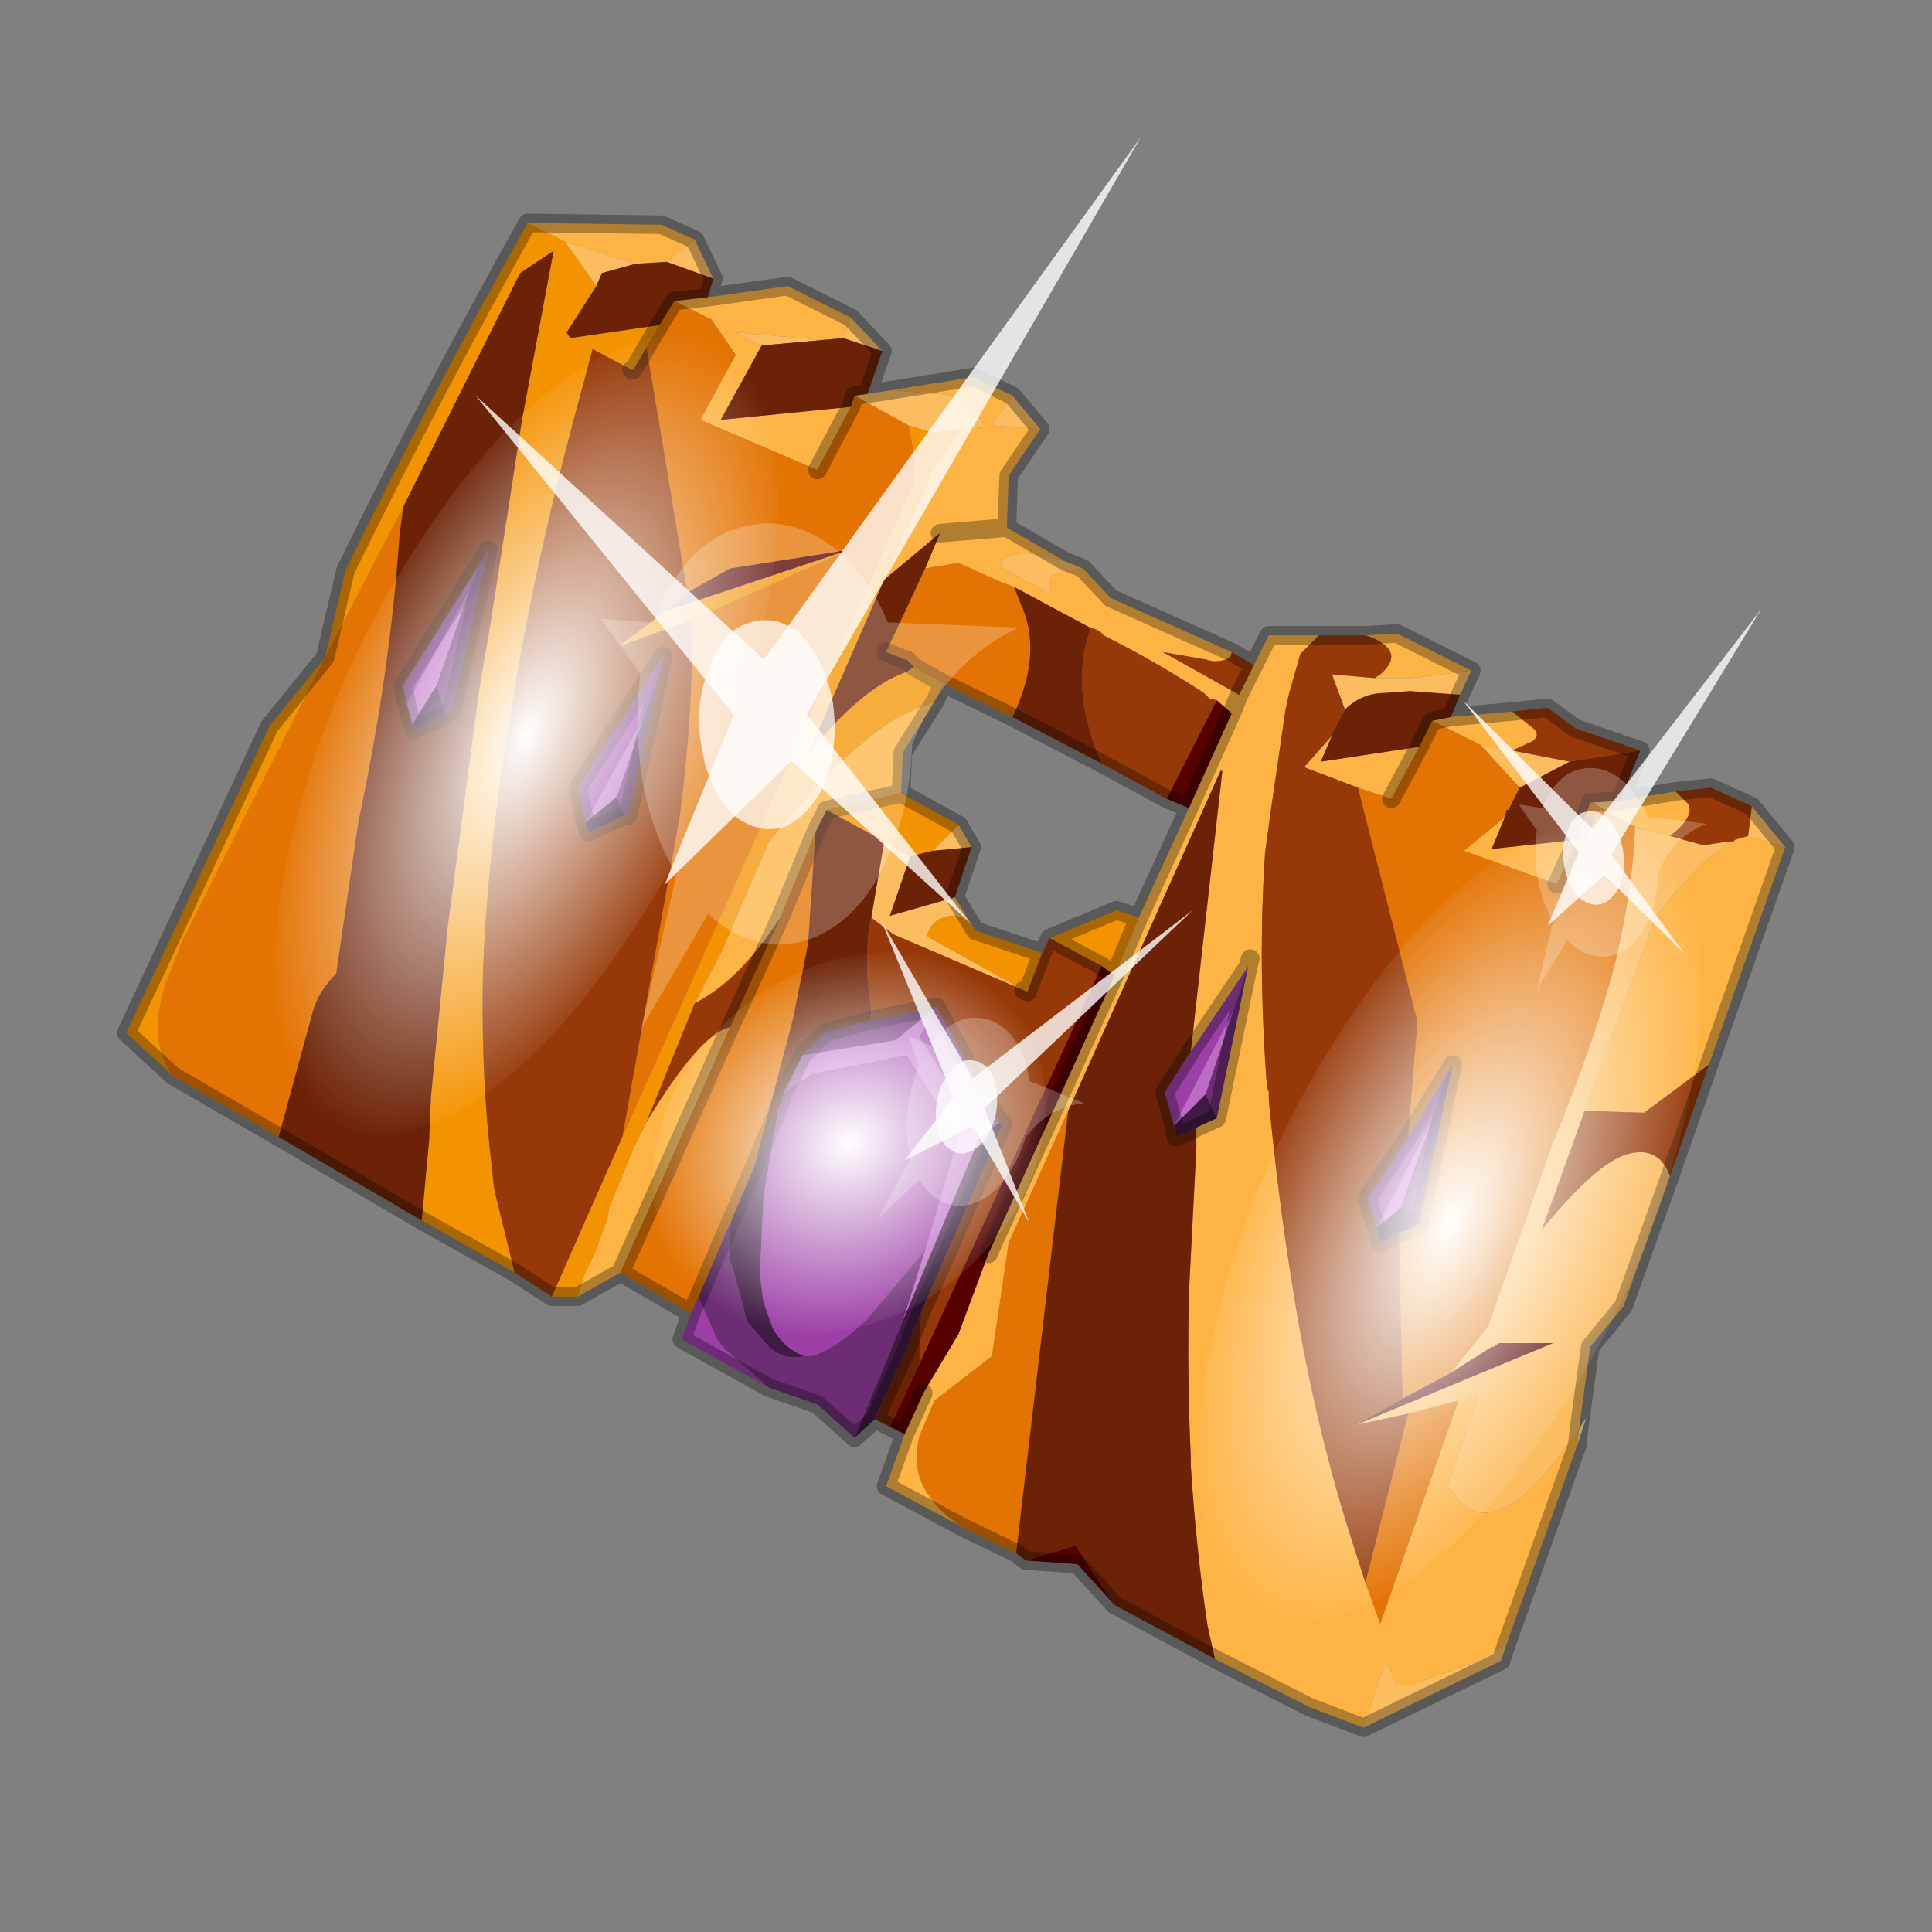 <?xml version="1.0" encoding="UTF-8" standalone="no"?>
<svg xmlns:xlink="http://www.w3.org/1999/xlink" height="520.0px" width="520.0px" xmlns="http://www.w3.org/2000/svg">
  <rect width="100%" height="100%" fill="#808080" stroke="none"/>
  <g transform="matrix(10.0, 0.0, 0.0, 10.0, 0.0, 0.0)">
    <use height="52.0" transform="matrix(1.0, 0.0, 0.0, 1.0, 0.0, 0.0)" width="52.0" xlink:href="#shape0"/>
    <use height="136.85" transform="matrix(-0.059, 0.145, -0.073, -0.019, 48.392, 23.443)" width="148.25" xlink:href="#sprite0"/>
    <use height="136.85" transform="matrix(-0.059, 0.145, -0.073, -0.019, 23.542, 10.343)" width="148.25" xlink:href="#sprite0"/>
    <use height="136.85" transform="matrix(-0.028, 0.068, -0.07, -0.018, 29.718, 26.951)" width="148.25" xlink:href="#sprite0"/>
    <use height="20.95" transform="matrix(-0.314, -0.109, -0.118, 0.496, 32.1, 24.5)" width="24.45" xlink:href="#sprite1"/>
    <use height="20.95" transform="matrix(-0.332, -0.024, 0.015, 0.51, 47.4, 16.4)" width="24.45" xlink:href="#sprite1"/>
    <use height="20.95" transform="matrix(-0.74, 0.007, 0.033, 1.139, 30.7, 3.7)" width="24.45" xlink:href="#sprite1"/>
  </g>
  <defs>
    <g id="shape0" transform="matrix(1.0, 0.0, 0.0, 1.0, 0.0, 0.0)">
      <path d="M52.0 0.0 L52.0 52.0 0.0 52.0 0.0 0.0 52.0 0.0" fill="#795fa9" fill-opacity="0.0" fill-rule="evenodd" stroke="none"/>
      <path d="M42.5 38.45 L42.7 38.15 42.45 38.9 42.5 38.45" fill="#feeba3" fill-rule="evenodd" stroke="none"/>
      <path d="M46.5 22.7 L46.5 22.65 46.55 22.65 46.5 22.7" fill="#fff2c4" fill-rule="evenodd" stroke="none"/>
      <path d="M33.6 26.0 L33.65 25.8 33.6 26.0" fill="#9a0b02" fill-rule="evenodd" stroke="none"/>
      <path d="M12.65 15.85 L11.75 18.45 11.1 19.5 10.95 18.95 12.65 15.85 M15.75 22.15 L17.35 19.25 16.6 21.45 15.75 22.15 M21.1 29.4 L21.6 28.4 24.1 28.0 25.2 27.1 24.75 27.9 26.2 30.25 26.9 30.2 26.35 30.65 24.3 35.55 24.9 33.65 25.8 30.6 24.4 28.4 21.85 28.9 21.1 29.4 M31.6 30.3 L33.2 27.2 32.45 29.45 31.6 30.3 M38.5 30.25 L37.7 32.5 37.05 33.05 38.5 30.25" fill="#bd6bc7" fill-rule="evenodd" stroke="none"/>
      <path d="M20.7 37.35 L18.35 36.05 18.6 35.35 18.8 34.9 19.3 36.05 19.5 36.3 20.7 37.35 M12.9 15.2 L12.65 15.85 10.95 18.95 10.85 18.45 12.9 15.2 M15.75 22.15 L15.55 21.2 17.85 17.65 17.75 18.15 17.35 19.25 15.75 22.15 M20.95 29.85 L21.1 29.4 21.85 28.9 24.4 28.4 25.8 30.6 24.9 33.65 23.3 35.55 Q22.5 36.3 21.85 36.5 L21.65 36.5 Q21.1 36.3 20.8 35.75 L20.55 35.05 20.45 34.3 20.55 32.2 20.95 29.85 M37.05 33.05 L36.8 32.25 37.9 30.6 38.95 28.9 38.5 30.25 37.05 33.05 M25.2 27.1 L26.9 30.2 26.2 30.25 24.75 27.9 25.2 27.1 M32.05 28.3 L33.6 26.0 33.2 27.2 31.6 30.3 31.35 29.4 32.05 28.3" fill="#9c3fa7" fill-rule="evenodd" stroke="none"/>
      <path d="M23.0 38.7 L22.0 37.8 20.7 37.35 19.5 36.3 19.3 36.05 18.8 34.9 19.7 32.8 19.65 33.15 19.65 33.95 19.7 34.05 20.0 35.15 20.1 35.55 20.6 36.15 Q21.05 36.65 21.65 36.5 L21.85 36.5 Q22.5 36.3 23.3 35.55 L24.9 33.65 24.3 35.55 23.0 38.7 M12.65 15.85 L12.9 15.2 13.15 14.8 12.15 19.15 12.0 19.25 11.75 18.45 12.65 15.85 M17.35 19.25 L17.75 18.15 16.9 21.95 16.8 21.95 16.6 21.45 17.35 19.25 M21.6 28.4 L22.2 27.8 23.45 27.45 25.2 27.1 24.1 28.0 21.6 28.4 M33.2 27.2 L33.6 26.0 32.75 30.1 32.45 29.45 33.2 27.2 M38.5 30.25 L38.95 28.9 39.1 28.65 38.25 32.7 37.7 32.5 38.5 30.25" fill="#6d2d75" fill-rule="evenodd" stroke="none"/>
      <path d="M23.55 38.2 L23.0 38.7 24.3 35.55 26.35 30.65 26.9 30.2 27.0 30.25 24.8 35.3 24.5 36.05 24.5 36.1 23.55 38.2 M11.75 18.45 L12.0 19.25 11.15 19.65 11.1 19.5 11.75 18.45 M16.8 21.95 L15.85 22.4 15.75 22.15 16.6 21.45 16.8 21.95 M20.3 31.4 L20.95 29.85 20.55 32.2 20.45 34.3 20.55 35.05 20.8 35.75 Q21.1 36.3 21.65 36.5 21.05 36.65 20.6 36.15 L20.1 35.55 20.0 35.15 19.7 34.05 19.65 33.95 19.65 33.15 19.7 32.8 20.3 31.4 M37.65 33.2 L37.15 33.45 37.05 33.05 37.7 32.5 38.25 32.7 38.2 32.95 37.65 33.2 M32.75 30.1 L32.2 30.35 Q31.95 30.5 31.65 30.6 L31.6 30.3 32.45 29.45 32.75 30.1" fill="#401a44" fill-rule="evenodd" stroke="none"/>
      <path d="M16.05 7.7 L15.2 6.5 17.1 7.1 16.2 7.35 16.05 7.7 M17.95 7.05 L18.7 6.45 19.2 7.5 17.95 7.05 M22.9 8.55 L23.75 9.45 22.7 9.1 22.9 8.55 M23.35 10.6 L24.0 10.5 25.75 10.65 26.3 11.1 26.5 11.5 25.9 11.55 25.1 11.65 24.45 11.45 23.0 10.65 23.35 10.6 M27.25 10.65 L28.0 11.55 26.7 11.45 27.25 10.65 M28.65 15.1 L29.15 15.3 28.75 15.35 Q28.05 15.45 28.3 16.0 L26.9 15.25 Q27.05 14.75 28.05 14.95 L28.65 15.1 M39.6 18.05 L39.3 18.7 37.95 18.6 37.3 18.65 Q36.65 18.65 36.2 19.1 L35.85 18.15 37.0 18.25 37.2 18.25 38.0 18.25 39.6 18.05 M47.15 21.7 L48.05 22.8 47.05 22.5 47.15 21.7 M44.95 31.65 L43.7 35.15 42.8 36.25 42.5 38.45 Q40.2 41.85 39.1 40.15 L38.95 40.0 39.8 37.6 39.75 37.55 39.25 37.7 37.9 38.05 36.5 38.35 41.8 36.15 40.35 36.15 40.2 36.25 40.15 36.25 39.05 36.95 40.05 35.7 41.8 30.75 Q42.95 27.95 43.5 25.8 43.95 23.8 44.0 22.4 L44.0 22.25 44.05 22.3 44.95 22.5 45.85 22.75 46.5 22.65 46.5 22.7 Q45.6 23.3 44.55 24.7 L42.65 29.9 41.5 33.1 Q43.0 31.25 43.85 31.05 44.65 30.85 44.95 31.65 M40.55 44.25 L40.4 44.7 36.7 46.5 37.3 44.7 37.4 44.9 37.6 45.35 37.95 45.35 39.8 44.7 40.55 44.25 M20.5 9.3 L19.8 8.95 22.15 9.15 20.5 9.3 M23.45 24.7 L23.8 22.65 24.5 23.05 23.95 24.65 25.7 24.15 26.25 25.05 Q25.95 24.6 25.55 24.65 25.05 24.75 24.95 25.2 L27.55 26.65 24.05 25.15 23.45 24.7 M25.8 22.2 L26.15 22.8 25.1 22.9 25.8 22.2 M40.9 21.2 L39.85 20.05 40.7 20.2 42.25 20.5 40.9 21.2" fill="#fcbd61" fill-rule="evenodd" stroke="none"/>
      <path d="M15.2 6.5 L14.2 6.0 17.8 6.05 18.7 6.45 17.95 7.05 17.9 7.05 17.1 7.1 15.2 6.5 M19.05 8.0 L21.2 7.7 22.9 8.55 22.7 9.1 22.15 9.15 19.8 8.95 20.5 9.3 19.4 11.3 22.9 10.95 22.0 12.65 18.85 11.3 19.8 9.55 19.15 8.6 18.15 8.1 19.05 8.0 M24.0 10.5 L26.2 10.15 27.25 10.65 26.7 11.45 28.0 11.55 27.15 12.8 27.1 14.2 28.65 15.1 28.05 14.95 Q27.05 14.75 26.9 15.25 L28.3 16.0 Q28.05 15.45 28.75 15.35 L29.15 15.3 29.9 16.1 33.15 17.55 Q33.15 17.8 32.65 17.8 L32.45 17.75 31.3 17.55 33.35 18.7 33.15 19.2 33.35 18.7 33.75 17.9 34.15 17.1 35.5 17.1 35.0 17.6 34.7 18.65 34.6 19.1 34.2 21.85 34.05 22.95 Q33.85 25.95 34.1 29.25 L34.15 29.4 34.15 29.6 Q34.4 32.25 34.8 34.7 35.35 38.2 36.35 41.35 L36.75 42.6 37.15 43.7 39.25 37.7 39.75 37.55 39.8 37.6 38.95 40.0 39.1 40.15 Q40.2 41.85 42.5 38.45 L42.45 38.9 40.55 44.25 39.8 44.7 37.95 45.35 37.6 45.35 37.4 44.9 37.3 44.7 36.7 46.5 35.25 45.95 32.7 44.65 32.5 43.75 Q32.2 41.75 32.05 39.45 L32.05 39.2 Q31.95 37.15 32.0 34.8 L32.2 30.9 32.2 30.35 32.75 30.1 33.6 26.0 32.05 28.3 32.9 20.75 32.85 20.75 28.75 29.9 27.15 33.45 26.7 36.5 25.15 37.7 24.75 38.65 Q24.6 39.3 24.75 39.75 25.0 40.5 25.9 41.1 L23.85 40.0 24.35 38.6 24.85 37.5 25.8 35.9 26.6 33.75 30.0 26.25 30.65 24.7 32.0 21.75 33.15 19.2 32.75 18.85 32.55 18.8 32.4 18.65 Q31.1 17.8 29.7 17.1 29.6 16.95 29.35 16.9 L27.3 15.8 26.9 15.65 25.8 15.15 24.9 15.3 25.3 14.35 23.8 15.6 25.1 12.7 25.4 12.2 25.9 11.55 26.5 11.5 26.3 11.1 25.75 10.65 24.0 10.5 M36.75 17.1 L37.6 17.05 39.6 18.05 38.0 18.25 37.2 18.25 37.0 18.25 37.15 18.15 Q37.85 17.55 36.9 17.15 L36.75 17.1 M39.05 19.3 L40.7 19.15 41.2 19.55 Q41.5 19.75 41.25 19.95 L40.7 20.2 39.85 20.05 38.55 19.4 39.05 19.3 M43.6 21.55 L45.1 21.3 45.45 21.65 Q45.6 22.0 44.95 22.5 L44.05 22.3 44.0 22.25 42.85 21.6 43.6 21.55 M48.05 22.8 L46.0 28.65 44.25 29.95 42.65 29.9 44.55 24.7 Q45.6 23.3 46.5 22.7 L46.55 22.65 46.65 22.65 46.7 22.6 47.05 22.5 48.05 22.8 M16.7 34.25 L15.55 34.9 15.75 34.25 16.0 33.75 16.35 32.8 16.4 32.5 17.05 30.9 17.4 30.2 Q18.85 27.8 19.65 27.65 L17.8 31.8 16.7 34.25 M21.95 22.4 L21.0 24.7 Q19.9 26.4 18.7 27.0 L19.45 25.55 20.7 22.65 Q22.65 20.25 24.1 19.35 L24.6 19.1 25.15 18.9 24.3 20.25 24.25 21.35 22.25 21.8 21.95 22.4 M36.55 21.2 L35.1 20.65 35.85 19.8 35.55 20.5 38.2 20.1 37.45 21.5 36.55 21.2 M25.3 14.35 L27.1 14.2 25.3 14.35 M40.5 22.0 L40.15 22.85 42.45 22.6 41.9 23.8 39.4 22.9 40.5 22.0 M33.6 26.0 L33.65 25.8 33.6 26.0" fill="#feb445" fill-rule="evenodd" stroke="none"/>
      <path d="M14.2 6.0 L15.2 6.5 16.05 7.7 15.25 8.95 15.35 9.1 17.75 8.75 17.4 9.35 17.05 9.95 17.0 9.95 15.95 9.4 15.4 11.45 Q14.55 14.65 14.0 17.7 13.15 22.3 13.0 26.1 12.95 28.55 13.15 30.6 L13.3 32.0 13.85 34.25 11.35 32.85 11.55 30.7 11.6 29.5 12.05 24.95 12.9 18.55 13.2 16.8 14.05 11.3 14.9 6.75 14.0 7.35 10.85 13.65 8.75 17.7 9.3 15.35 Q11.6 10.65 14.2 6.0 M15.55 34.9 L14.85 34.9 16.75 30.6 24.6 13.0 24.6 12.7 24.65 12.5 24.45 11.45 25.1 11.65 25.9 11.55 25.4 12.2 25.1 12.7 23.8 15.6 21.75 20.3 Q23.15 18.55 24.35 18.1 L24.45 18.05 24.6 17.95 25.4 18.4 25.15 18.9 24.6 19.1 24.1 19.35 Q22.65 20.25 20.7 22.65 L19.45 25.55 18.7 27.0 17.4 30.2 17.05 30.9 16.4 32.5 16.35 32.8 16.0 33.75 15.75 34.25 15.55 34.9 M22.85 14.8 L18.6 16.7 16.65 17.4 17.9 16.45 22.85 14.8 M4.65 28.95 L3.4 27.8 7.25 19.55 8.75 17.7 4.9 25.35 4.65 26.0 Q3.85 27.85 4.65 28.95 M23.8 22.65 L22.25 21.8 24.25 21.35 25.8 22.2 25.1 22.9 24.5 23.05 23.8 22.65 M30.65 24.7 L30.0 26.25 29.65 26.0 28.25 25.25 30.05 24.5 30.65 24.7 M26.25 25.05 L28.05 25.65 27.65 26.7 27.55 26.65 24.95 25.2 Q25.05 24.75 25.55 24.65 25.95 24.6 26.25 25.05" fill="#f49302" fill-rule="evenodd" stroke="none"/>
      <path d="M8.75 17.7 L10.85 13.65 10.75 14.45 Q10.5 18.1 9.65 22.1 L9.05 26.2 Q8.55 26.7 8.4 27.3 L8.1 28.4 7.5 30.6 4.65 28.95 Q3.85 27.85 4.65 26.0 L4.9 25.35 8.75 17.7 M17.4 9.35 L17.75 8.75 18.15 8.1 19.15 8.6 19.8 9.55 18.85 11.3 22.0 12.65 22.9 10.95 23.0 10.65 24.45 11.45 24.65 12.5 24.6 12.7 24.6 13.0 16.75 30.6 18.3 21.95 Q18.7 18.75 18.6 16.8 L18.6 16.7 22.85 14.8 19.65 15.3 18.5 15.95 17.4 9.35 M27.35 41.8 L25.9 41.1 Q25.0 40.5 24.75 39.75 24.6 39.3 24.75 38.65 L25.15 37.7 26.7 36.5 27.15 33.45 28.75 29.9 27.35 41.8 M18.6 35.35 L16.7 34.25 17.8 31.8 19.65 27.65 21.0 24.7 21.95 22.4 21.75 25.4 21.35 27.4 20.3 31.4 19.7 32.8 18.8 34.9 18.6 35.35 M25.4 18.4 L24.6 17.95 24.4 17.75 24.35 17.75 23.85 17.55 24.9 15.3 25.8 15.15 26.9 15.65 27.3 15.8 27.45 16.2 Q28.1 17.55 27.25 19.3 L25.4 18.4 M36.75 42.6 L37.9 38.05 39.25 37.7 37.15 43.7 36.75 42.6 M37.75 37.65 L37.65 33.2 38.2 32.95 38.25 32.7 39.1 28.65 38.95 28.9 37.9 30.6 38.15 27.5 36.55 21.2 37.45 21.5 38.2 20.1 38.55 19.4 39.85 20.05 40.9 21.2 40.6 21.8 40.55 21.8 40.5 22.0 39.4 22.9 41.9 23.8 42.45 22.6 42.8 21.6 42.85 21.6 44.0 22.25 44.0 22.4 Q43.95 23.8 43.5 25.8 42.95 27.95 41.8 30.75 L40.05 35.7 39.05 36.95 37.75 37.65" fill="#e37302" fill-rule="evenodd" stroke="none"/>
      <path d="M13.85 34.25 L13.3 32.0 13.15 30.6 Q12.95 28.55 13.0 26.1 13.15 22.3 14.0 17.7 14.55 14.65 15.4 11.45 L15.95 9.4 17.0 9.95 17.05 9.95 17.4 9.35 18.5 15.95 17.9 16.45 16.65 17.4 18.6 16.7 18.6 16.8 Q18.7 18.75 18.3 21.95 L16.75 30.6 14.85 34.9 13.85 34.25 M33.15 17.55 L33.75 17.9 33.35 18.7 31.3 17.55 32.45 17.75 32.65 17.8 Q33.15 17.8 33.15 17.55 M35.5 17.1 L36.75 17.1 36.9 17.15 Q37.85 17.55 37.15 18.15 L37.0 18.25 35.85 18.15 36.2 19.1 35.85 19.75 35.85 19.8 35.1 20.65 36.55 21.2 38.15 27.5 37.9 30.6 36.8 32.25 37.05 33.05 37.15 33.45 37.65 33.2 37.75 37.65 36.5 38.35 37.9 38.05 36.75 42.6 36.35 41.35 Q35.35 38.2 34.8 34.7 34.4 32.25 34.15 29.6 L34.15 29.4 34.1 29.25 Q33.85 25.95 34.05 22.95 L34.2 21.85 34.6 19.1 34.7 18.65 35.0 17.6 35.5 17.1 M40.7 19.15 L41.65 19.05 42.4 19.6 44.15 20.2 42.25 20.5 40.7 20.2 41.25 19.95 Q41.5 19.75 41.2 19.55 L40.7 19.15 M45.1 21.3 L46.05 21.2 47.15 21.7 47.05 22.5 46.7 22.6 46.65 22.65 46.55 22.65 46.5 22.65 45.85 22.75 44.95 22.5 Q45.6 22.0 45.45 21.65 L45.1 21.3 M46.0 28.65 L44.95 31.65 Q44.65 30.85 43.85 31.05 43.0 31.25 41.5 33.1 L42.65 29.9 44.25 29.95 46.0 28.65 M17.75 18.15 L17.85 17.65 15.55 21.2 15.75 22.15 15.85 22.4 16.8 21.95 16.9 21.95 17.75 18.15 M21.0 24.7 L19.65 27.65 Q18.85 27.8 17.4 30.2 L18.7 27.0 Q19.9 26.4 21.0 24.7 M23.45 27.45 L23.45 27.1 Q23.25 26.05 23.4 24.9 L23.45 24.7 24.05 25.15 27.55 26.65 27.65 26.7 28.05 25.65 28.25 25.25 29.65 26.0 24.75 36.7 24.75 36.2 24.75 36.05 24.8 35.3 27.0 30.25 26.9 30.2 25.2 27.1 23.45 27.45 M29.35 16.9 Q29.6 16.95 29.7 17.1 31.1 17.8 32.4 18.65 L32.55 18.8 32.75 18.85 31.4 21.5 29.65 20.55 Q29.0 19.05 29.15 17.8 L29.15 17.65 29.35 16.9" fill="#963807" fill-rule="evenodd" stroke="none"/>
      <path d="M10.85 13.65 L14.0 7.35 14.9 6.75 14.05 11.3 13.2 16.8 12.9 18.55 12.05 24.95 11.6 29.5 11.55 30.7 11.35 32.85 7.5 30.6 8.1 28.4 8.4 27.3 Q8.55 26.7 9.05 26.2 L9.65 22.1 Q10.5 18.1 10.75 14.45 L10.85 13.65 M17.75 8.75 L15.35 9.1 15.25 8.95 16.05 7.7 16.2 7.35 17.1 7.1 17.9 7.05 17.95 7.05 19.2 7.5 19.05 8.0 18.15 8.1 17.75 8.75 M23.75 9.45 L23.35 10.6 23.0 10.65 22.9 10.95 19.4 11.3 20.5 9.3 22.15 9.15 22.7 9.1 23.75 9.45 M39.3 18.7 L39.05 19.3 38.55 19.4 38.2 20.1 35.55 20.5 35.85 19.8 35.85 19.75 36.2 19.1 Q36.65 18.65 37.3 18.65 L37.95 18.6 39.3 18.7 M44.15 20.2 L43.6 21.55 42.85 21.6 42.8 21.6 42.45 22.6 40.15 22.85 40.5 22.0 40.55 21.8 40.6 21.8 40.9 21.2 42.25 20.5 44.15 20.2 M32.7 44.65 L30.0 43.2 28.95 41.6 27.6 42.0 27.35 41.8 28.75 29.9 32.85 20.75 32.9 20.75 32.05 28.3 31.35 29.4 31.6 30.3 31.65 30.6 Q31.95 30.5 32.2 30.35 L32.2 30.9 32.0 34.8 Q31.95 37.15 32.05 39.2 L32.05 39.45 Q32.2 41.75 32.5 43.75 L32.7 44.65 M23.95 38.4 L23.55 38.2 24.5 36.1 24.5 36.05 24.8 35.3 24.75 36.05 24.75 36.2 24.75 36.7 23.95 38.4 M12.0 19.25 L12.15 19.15 13.15 14.8 12.9 15.2 10.85 18.45 10.95 18.95 11.1 19.5 11.15 19.65 12.0 19.25 M20.3 31.4 L21.35 27.4 21.75 25.4 21.95 22.4 22.25 21.8 23.8 22.65 23.45 24.7 23.4 24.9 Q23.25 26.05 23.45 27.1 L23.45 27.45 22.2 27.8 21.6 28.4 21.1 29.4 20.95 29.85 20.3 31.4 M24.6 17.95 L24.45 18.05 24.35 18.1 Q23.15 18.55 21.75 20.3 L23.8 15.6 25.3 14.35 24.9 15.3 23.85 17.55 24.35 17.75 24.4 17.75 24.6 17.95 M27.3 15.8 L29.35 16.9 29.15 17.65 29.15 17.8 Q29.0 19.05 29.65 20.55 L27.25 19.3 Q28.1 17.55 27.45 16.2 L27.3 15.8 M26.15 22.8 L25.7 24.15 23.95 24.65 24.5 23.05 25.1 22.9 26.15 22.8" fill="#6c2206" fill-rule="evenodd" stroke="none"/>
      <path d="M30.0 43.2 L29.0 42.1 27.6 42.0 28.95 41.6 30.0 43.2 M24.35 38.6 L23.95 38.4 24.75 36.7 29.65 26.0 30.0 26.25 26.6 33.75 25.8 35.9 24.85 37.5 24.35 38.6 M17.9 16.45 L18.5 15.95 19.65 15.3 22.85 14.8 17.9 16.45 M32.75 18.85 L33.15 19.2 32.0 21.75 31.4 21.5 32.75 18.85 M36.5 38.35 L37.75 37.65 39.05 36.95 40.15 36.25 40.2 36.25 40.35 36.15 41.8 36.15 36.5 38.35" fill="#560000" fill-rule="evenodd" stroke="none"/>
      <path d="M14.2 6.0 Q11.6 10.65 9.3 15.35 L8.75 17.7 M11.35 32.85 L13.85 34.25 M17.0 9.95 L17.05 9.95 17.4 9.35 17.75 8.75 M18.7 6.45 L17.8 6.05 14.2 6.0 M19.2 7.5 L19.05 8.0 21.2 7.7 22.9 8.55 23.75 9.45 23.35 10.6 24.0 10.5 26.2 10.15 27.25 10.65 28.0 11.55 27.15 12.8 27.1 14.2 28.65 15.1 29.15 15.3 29.9 16.1 33.15 17.55 33.75 17.9 34.15 17.1 35.5 17.1 36.75 17.1 37.6 17.05 39.6 18.05 39.3 18.7 39.05 19.3 40.7 19.15 41.65 19.05 42.4 19.6 44.15 20.2 43.6 21.55 45.1 21.3 46.05 21.2 47.15 21.7 48.05 22.8 46.0 28.65 44.95 31.65 43.7 35.15 42.8 36.25 42.5 38.45 M42.45 38.9 L40.55 44.25 40.4 44.7 36.7 46.5 35.25 45.95 32.7 44.65 30.0 43.2 29.0 42.1 27.6 42.0 27.35 41.8 25.9 41.1 23.85 40.0 24.35 38.6 23.95 38.4 23.55 38.2 23.0 38.7 22.0 37.8 20.7 37.35 18.35 36.05 18.6 35.35 16.7 34.25 15.55 34.9 14.85 34.9 13.85 34.25 M19.2 7.5 L18.7 6.45 M19.05 8.0 L18.15 8.1 17.75 8.75 M22.0 12.65 L22.9 10.95 M12.0 19.25 L12.15 19.15 13.15 14.8 12.9 15.2 10.85 18.45 10.95 18.95 11.1 19.5 11.15 19.65 12.0 19.25 M17.75 18.15 L17.85 17.65 15.55 21.2 15.75 22.15 M17.75 18.15 L16.9 21.95 16.8 21.95 15.85 22.4 15.75 22.15 M23.0 10.65 L22.9 10.95 M7.5 30.6 L11.35 32.85 M4.65 28.95 L3.4 27.8 7.25 19.55 8.75 17.7 M4.65 28.95 L7.5 30.6 M21.95 22.4 L21.0 24.7 19.65 27.65 17.8 31.8 16.7 34.25 M25.15 18.9 L25.4 18.4 24.6 17.95 M20.3 31.4 L20.95 29.85 21.1 29.4 21.6 28.4 22.2 27.8 23.45 27.45 25.2 27.1 26.9 30.2 27.0 30.25 24.8 35.3 24.5 36.05 24.5 36.1 23.55 38.2 M22.25 21.8 L21.95 22.4 M33.35 18.7 L33.75 17.9 M33.15 19.2 L33.35 18.7 M33.15 19.2 L32.0 21.75 30.65 24.7 30.0 26.25 26.6 33.75 M24.85 37.5 L24.35 38.6 M31.4 21.5 L32.0 21.75 M37.65 33.2 L37.15 33.45 37.05 33.05 36.8 32.25 37.9 30.6 M38.2 20.1 L38.55 19.4 39.05 19.3 M23.0 10.65 L23.35 10.6 M29.65 20.55 L31.4 21.5 M23.85 17.55 L24.35 17.75 24.4 17.75 24.6 17.95 M27.25 19.3 L29.65 20.55 M25.4 18.4 L27.25 19.3 M27.1 14.2 L25.3 14.35 M28.05 25.65 L28.25 25.25 30.05 24.5 30.65 24.7 M25.8 22.2 L26.15 22.8 25.7 24.15 26.25 25.05 28.05 25.65 27.65 26.7 27.55 26.65 M25.15 18.9 L24.3 20.25 24.25 21.35 25.8 22.2 M22.25 21.8 L24.25 21.35 M29.65 26.0 L28.25 25.25 M29.65 26.0 L30.0 26.25 M42.45 22.6 L42.8 21.6 42.85 21.6 43.6 21.55 M38.2 20.1 L37.45 21.5 M33.6 26.0 L32.05 28.3 31.35 29.4 31.6 30.3 31.65 30.6 Q31.95 30.5 32.2 30.35 M33.6 26.0 L33.65 25.8 33.6 26.0 32.75 30.1 32.2 30.35 M38.25 32.7 L39.1 28.65 38.95 28.9 37.9 30.6 M41.9 23.8 L42.45 22.6 M42.45 38.9 L42.5 38.45 M37.65 33.2 L38.2 32.95 38.25 32.7 M19.7 32.8 L18.8 34.9 M18.6 35.35 L18.8 34.9 M19.7 32.8 L20.3 31.4" fill="none" stroke="#000000" stroke-linecap="round" stroke-linejoin="round" stroke-opacity="0.302" stroke-width="0.5"/>
    </g>
    <g id="sprite0" transform="matrix(1.0, 0.0, 0.0, 1.0, 73.5, 65.0)">
      <use height="136.85" transform="matrix(1.0, 0.0, 0.0, 1.0, -73.5, -65.0)" width="148.25" xlink:href="#shape1"/>
    </g>
    <g id="shape1" transform="matrix(1.0, 0.0, 0.0, 1.0, 73.5, 65.0)">
      <path d="M36.65 -54.65 Q60.05 -42.0 69.75 -17.95 80.55 8.9 68.0 34.1 55.45 59.35 26.8 68.2 -1.8 77.05 -29.7 64.3 -57.6 51.6 -68.45 24.75 -79.3 -2.05 -66.75 -27.25 L-66.7 -27.3 Q-54.1 -52.5 -25.5 -61.4 3.1 -70.2 31.0 -57.5 L36.65 -54.65" fill="url(#gradient0)" fill-rule="evenodd" stroke="none"/>
    </g>
    <radialGradient cx="0" cy="0" gradientTransform="matrix(0.091, 0.0, 0.0, 0.091, 0.6, 3.4)" gradientUnits="userSpaceOnUse" id="gradient0" r="819.2" spreadMethod="pad">
      <stop offset="0.0" stop-color="#ffffff"/>
      <stop offset="1.0" stop-color="#ffffff" stop-opacity="0.0"/>
    </radialGradient>
    <g id="sprite1" transform="matrix(1.0, 0.0, 0.0, 1.0, 0.0, 0.0)">
      <use height="20.95" transform="matrix(1.0, 0.0, 0.0, 1.0, 0.0, 0.0)" width="24.45" xlink:href="#shape2"/>
    </g>
    <g id="shape2" transform="matrix(1.0, 0.0, 0.0, 1.0, 0.0, 0.0)">
      <path d="M14.85 11.4 Q15.8 11.6 16.25 12.45 16.85 13.3 16.6 14.35 16.4 15.3 15.55 15.9 14.65 16.4 13.65 16.2 12.65 15.9 12.1 15.1 11.6 14.2 11.8 13.2 12.1 12.2 12.9 11.65 13.8 11.15 14.85 11.4" fill="#ffffff" fill-opacity="0.788" fill-rule="evenodd" stroke="none"/>
      <path d="M14.85 11.4 Q13.8 11.15 12.9 11.65 12.1 12.2 11.8 13.2 11.6 14.2 12.1 15.1 12.65 15.9 13.65 16.2 14.65 16.4 15.55 15.9 16.4 15.3 16.6 14.35 16.85 13.3 16.25 12.45 15.8 11.6 14.85 11.4 M18.2 11.35 L20.15 11.25 18.75 12.55 Q19.05 13.8 18.8 15.05 18.5 16.35 17.65 17.3 L19.1 20.95 16.55 18.25 Q14.8 19.3 12.8 18.85 10.8 18.35 9.75 16.65 9.05 15.5 8.95 14.3 7.75 12.4 4.95 11.55 L9.7 11.4 Q10.3 10.4 11.35 9.75 13.1 8.75 15.1 9.15 16.95 9.5 18.1 11.15 L18.2 11.35" fill="#ffffff" fill-opacity="0.235" fill-rule="evenodd" stroke="none"/>
      <path d="M15.4 13.55 L18.1 17.55 13.35 14.65 7.05 18.5 12.75 13.55 0.0 0.0 14.25 12.25 24.45 5.95 15.4 13.55" fill="#ffffff" fill-opacity="0.788" fill-rule="evenodd" stroke="none"/>
    </g>
  </defs>
</svg>
